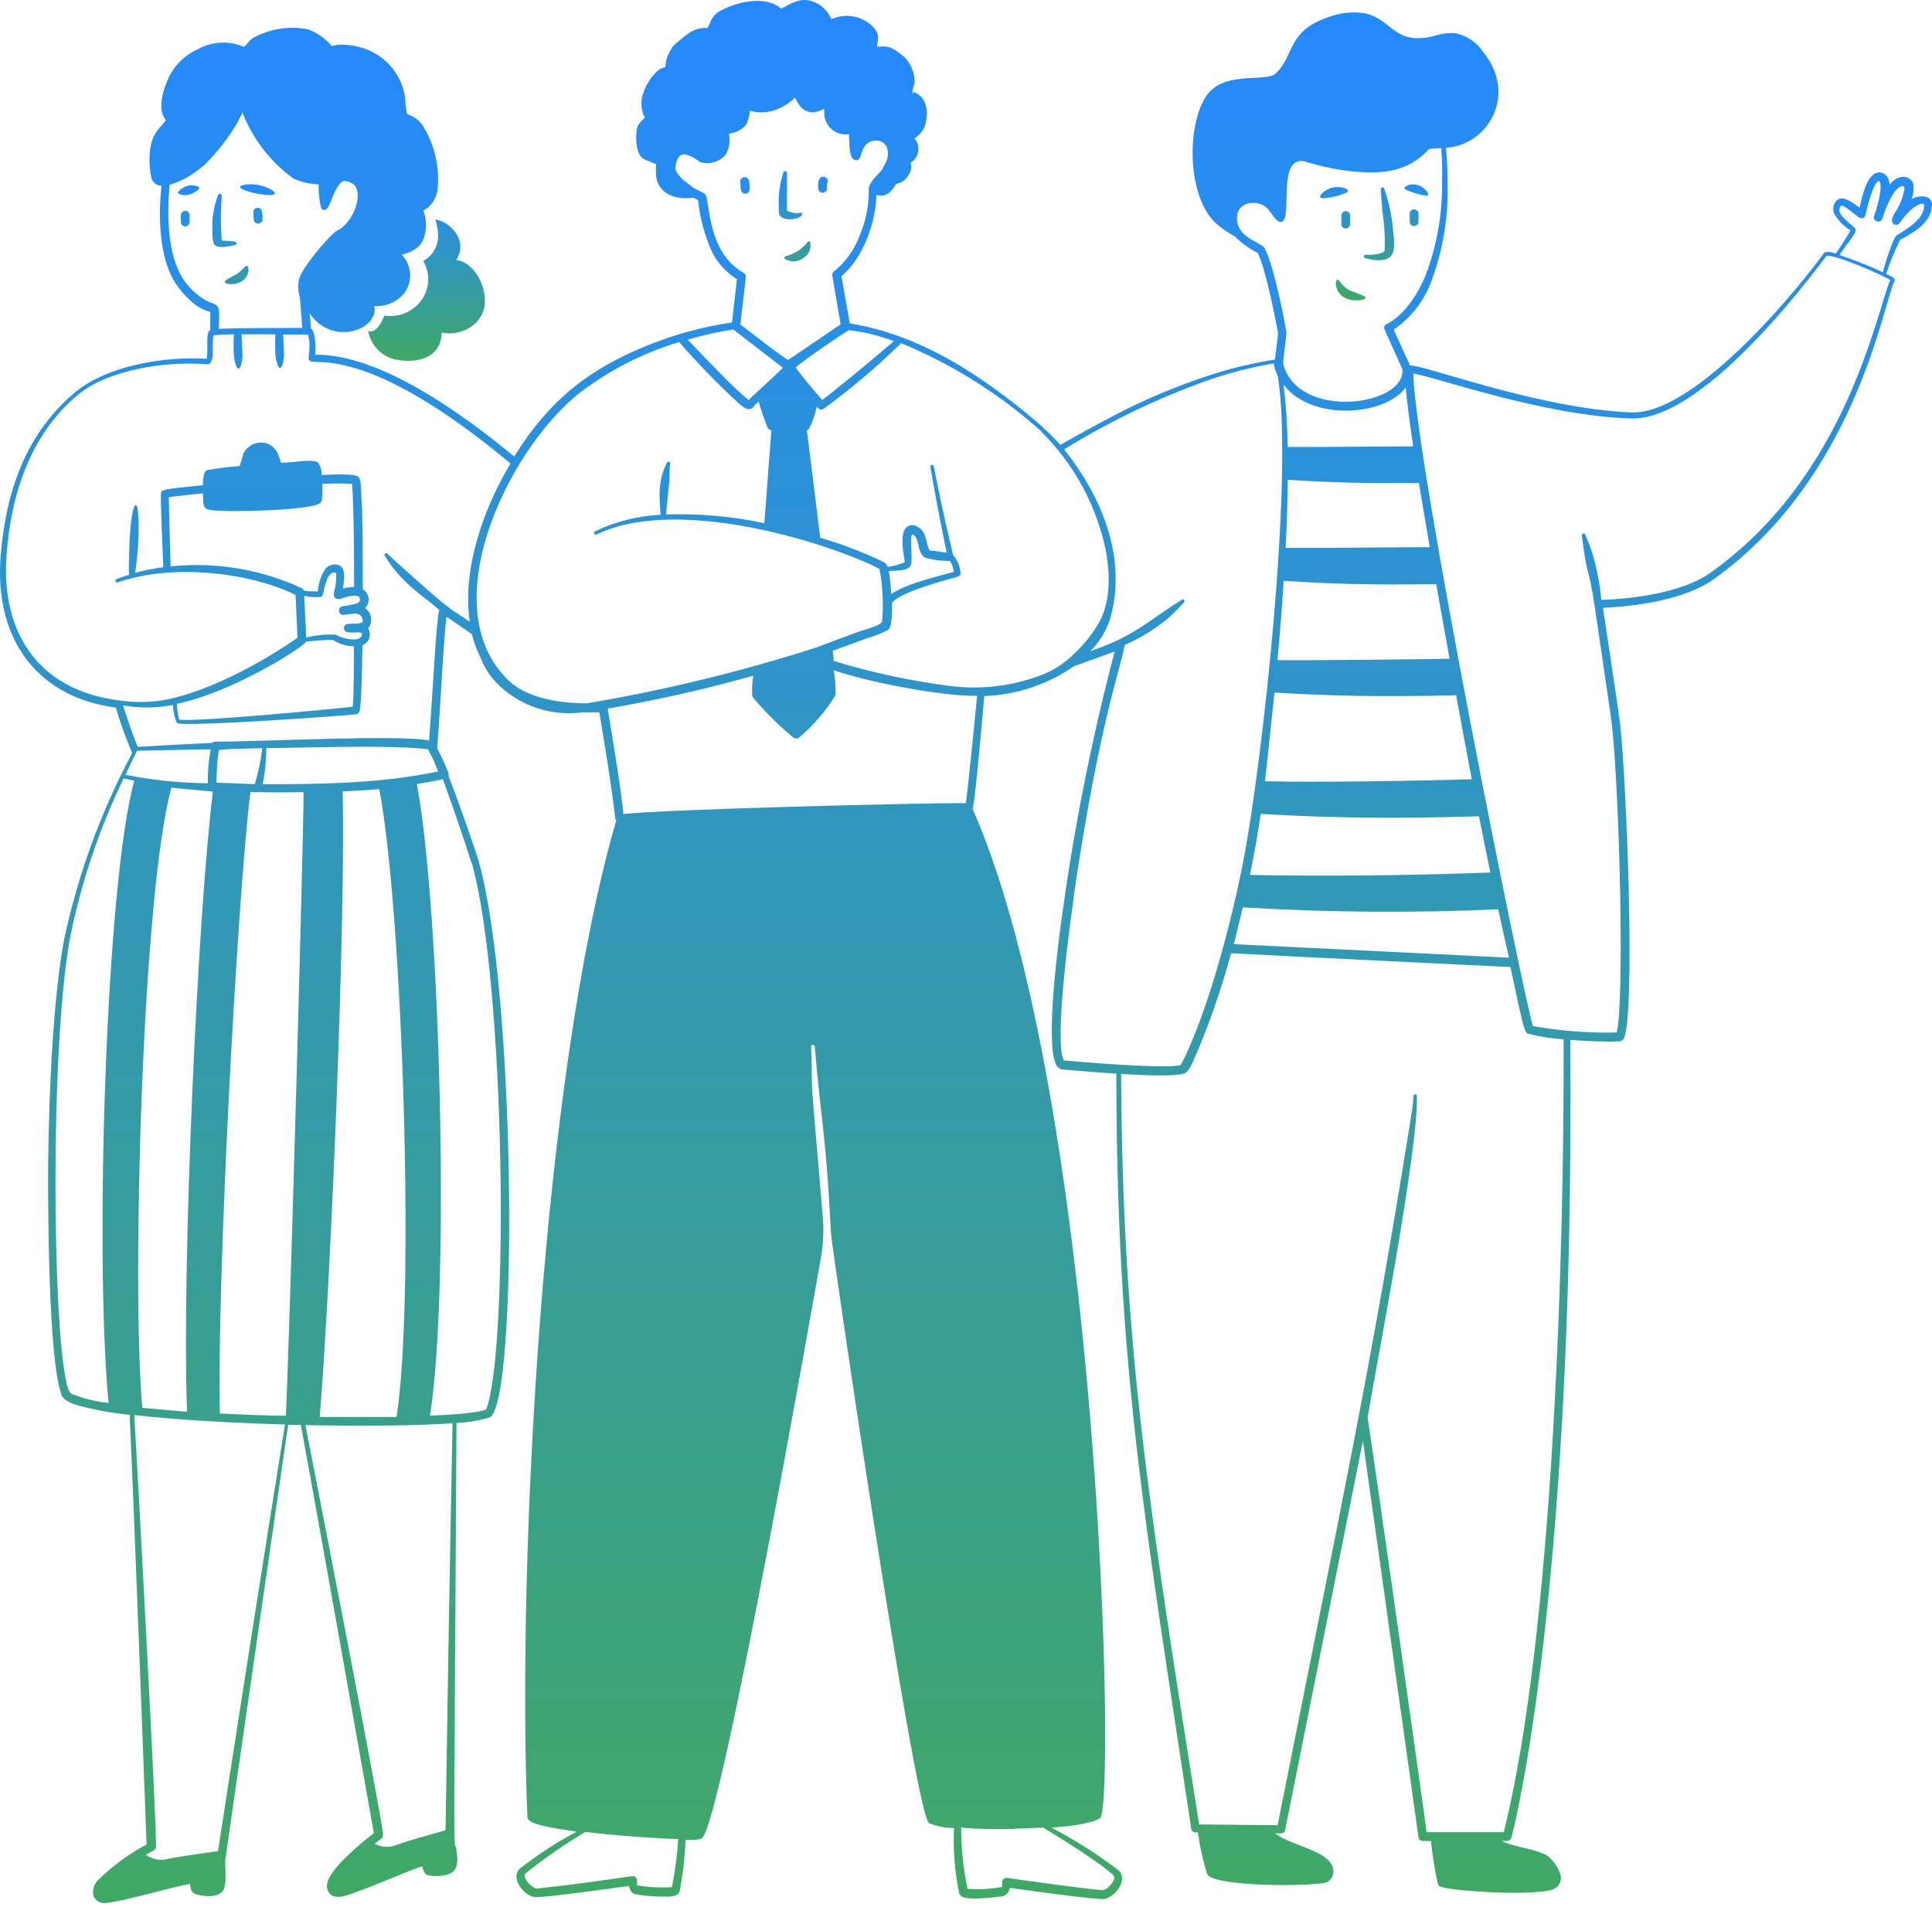 <svg width="233" height="230" viewBox="0 0 233 230" fill="none" xmlns="http://www.w3.org/2000/svg">
<path d="M52.836 28.654C52.801 29.238 52.619 29.805 52.306 30.3C51.993 30.795 51.559 31.203 51.046 31.486C51.482 32.224 51.688 33.076 51.638 33.932C51.587 34.788 51.283 35.61 50.764 36.292C50.256 36.958 49.578 37.475 48.801 37.788C48.024 38.1 47.178 38.198 46.35 38.071C46.129 38.671 45.602 39.714 45.001 39.91C44.908 39.958 44.805 39.983 44.701 39.983C44.596 39.983 44.493 39.958 44.4 39.91C44.546 40.77 44.952 41.566 45.564 42.188C46.175 42.811 46.963 43.231 47.821 43.392C50.629 43.895 53.253 42.975 53.253 40.118C53.925 40.254 54.619 40.242 55.285 40.083C55.952 39.924 56.577 39.622 57.116 39.199C57.499 38.884 57.817 38.497 58.051 38.059C58.284 37.621 58.429 37.142 58.477 36.648C58.599 33.485 56.404 31.388 55.043 31.388C56.037 29.634 55.399 28.114 53.817 26.961C53.414 26.711 52.963 26.548 52.493 26.483C52.746 27.178 52.863 27.915 52.836 28.654ZM28.325 29.561C28.381 29.561 28.434 29.539 28.473 29.5C28.512 29.461 28.534 29.408 28.534 29.352C28.534 29.297 28.512 29.244 28.473 29.205C28.434 29.166 28.381 29.144 28.325 29.144L27.577 29.058C27.344 29.058 26.964 29.058 26.744 28.985C26.601 27.185 26.601 25.377 26.744 23.577C26.741 23.526 26.721 23.477 26.686 23.439C26.652 23.401 26.605 23.377 26.554 23.369C26.503 23.362 26.452 23.373 26.408 23.399C26.364 23.426 26.331 23.467 26.314 23.516C25.781 24.881 25.543 26.344 25.616 27.808C25.596 28.314 25.642 28.821 25.75 29.316C26.045 30.088 27.528 29.745 28.325 29.561ZM22.636 22.412C22.047 22.572 21.25 23.148 21.545 23.369C21.977 23.567 22.47 23.589 22.918 23.43C23.347 23.32 24.058 22.89 24.046 22.67C24.034 22.449 23.212 22.253 22.636 22.412ZM30.581 23.271C34.898 24.166 32.899 22.523 30.778 22.253C30.226 22.179 28.938 22.253 28.963 22.559C28.987 22.866 30.25 23.197 30.581 23.271ZM31.55 25.331C31.516 25.27 31.47 25.217 31.415 25.174C31.36 25.131 31.297 25.1 31.229 25.082C31.162 25.063 31.092 25.059 31.023 25.068C30.954 25.077 30.887 25.099 30.827 25.134C30.52 25.306 30.532 25.49 30.606 26.483C30.616 26.623 30.681 26.753 30.786 26.845C30.892 26.937 31.03 26.983 31.17 26.974C31.31 26.964 31.44 26.899 31.532 26.793C31.624 26.688 31.67 26.549 31.66 26.41C31.679 26.046 31.642 25.683 31.55 25.331ZM22.869 26.005C22.88 25.865 22.836 25.727 22.745 25.62C22.654 25.513 22.524 25.446 22.384 25.435C22.245 25.424 22.106 25.468 21.999 25.559C21.892 25.65 21.826 25.779 21.814 25.919C21.791 26.217 21.791 26.516 21.814 26.814C21.824 26.954 21.889 27.084 21.995 27.176C22.101 27.268 22.239 27.314 22.378 27.305C22.518 27.295 22.648 27.23 22.74 27.124C22.832 27.018 22.879 26.881 22.869 26.741C22.893 26.483 22.857 26.152 22.869 26.005ZM27.124 33.987C27.124 34.38 28.681 34.478 29.49 33.669C30.091 33.068 30.054 32.148 29.809 32.087C29.564 32.026 29.723 32.087 28.84 32.847C28.288 33.313 27.099 33.681 27.124 33.987Z" fill="url(#paint0_linear_5499_11767)"/>
<path d="M232.457 23.797C232.137 23.694 231.797 23.661 231.463 23.701C231.128 23.741 230.807 23.854 230.52 24.03C230.754 23.469 230.835 22.855 230.753 22.252C230.532 21.259 229.085 20.805 227.896 22.252C227.822 21.468 227.467 20.928 226.841 20.818C225.284 20.523 224.61 23.491 224.266 25.048C223.457 24.447 222.133 23.429 221.471 24.226C221.283 24.426 221.157 24.676 221.107 24.945C221.057 25.215 221.086 25.493 221.189 25.747C221.666 26.58 222.344 27.28 223.163 27.782C222.93 28.322 221.937 29.744 221.422 30.578C221.005 30.455 220.122 30.222 219.938 30.578C215.634 36.439 203.998 50.025 196.751 49.743C185.556 49.314 171.468 43.894 170.058 44.09L168.083 39.762C170.255 38.275 171.886 36.124 172.731 33.631C174.106 29.827 174.73 25.792 174.57 21.75C174.579 20.439 174.518 19.129 174.386 17.826C179.56 17.482 182.969 11.388 178.935 6.349C178.546 5.745 178.039 5.225 177.445 4.82C176.851 4.416 176.182 4.135 175.477 3.995C174.646 3.951 173.815 4.064 173.025 4.326C168.12 5.552 168.047 2.45 164.687 1.616C163.151 1.359 161.575 1.524 160.126 2.094C155.221 3.811 156.177 6.545 153.909 8.826C152.683 10.052 147.447 8.323 145.326 11.805C143.07 15.619 143.278 23.687 146.552 26.85C147.279 27.504 148.082 28.067 148.943 28.53C149.737 29.342 150.667 30.01 151.69 30.504C152.646 32.454 153.737 38.057 154.142 40.179L153.762 43.367C151.147 43.778 148.568 44.393 146.049 45.206C141.922 46.542 137.918 48.232 134.082 50.258C127.093 53.936 127.951 53.863 127.706 53.47C126.858 52.548 125.958 51.676 125.008 50.859C118.313 45.218 111.054 40.412 102.484 39.002L101.478 33.3C104.176 31.093 105.647 26.642 105.696 23.491C106.702 23.907 107.499 23.172 108.026 22.265C108.173 21.995 109.093 22.265 109.804 20.671C109.927 20.338 109.927 19.973 109.804 19.64C110.05 19.494 110.261 19.295 110.421 19.058C110.582 18.82 110.689 18.551 110.735 18.268C110.78 17.985 110.763 17.696 110.685 17.421C110.607 17.145 110.469 16.89 110.282 16.673C110.66 16.458 110.983 16.16 111.228 15.801C111.472 15.441 111.631 15.031 111.692 14.601C111.962 12.995 111.594 11.548 110.049 11.045C110.049 10.69 110.307 10.101 110.307 9.978C110.32 9.407 110.218 8.839 110.008 8.309C109.797 7.778 109.482 7.295 109.08 6.888C107.376 5.429 106.836 5.552 105.77 5.662C105.77 4.926 106.236 4.436 105.463 3.431C104.871 2.747 104.082 2.263 103.204 2.043C102.327 1.824 101.403 1.88 100.559 2.204L100.252 2.303C100.06 1.821 99.769 1.385 99.397 1.023C99.025 0.662 98.581 0.383 98.094 0.206C96.561 -0.371 95.507 0.377 94.219 1.052C92.294 -0.665 88.616 0.255 86.641 1.444C85.746 1.984 85.661 2.94 85.305 3.382C84.543 3.326 83.784 3.524 83.147 3.946C82.583 4.301 82.056 4.816 81.602 5.172C81.303 5.404 81.056 5.696 80.879 6.03C80.499 6.653 80.28 7.361 80.241 8.09C79.94 8.162 79.653 8.287 79.395 8.458C78.415 9.335 77.727 10.49 77.421 11.768C77.287 12.476 77.355 13.207 77.617 13.877C77.617 13.951 77.74 14.098 77.776 14.172C77.531 14.527 76.894 14.809 76.771 15.766C76.648 16.722 76.685 18.598 77.617 19.162C78.009 19.395 78.843 19.64 79.137 19.824C79.091 20.326 79.091 20.831 79.137 21.333C79.456 23.405 81.504 24.153 83.613 23.846L84.189 24.14C84.413 26.325 84.993 28.458 85.906 30.455C86.587 31.774 87.612 32.885 88.873 33.668L88.285 38.891C85.358 39.319 82.482 40.042 79.701 41.049C71.278 44.127 66.361 48.124 62.008 55.064C56.012 50.098 45.859 42.656 38.012 42.791C38.062 42.26 38.062 41.727 38.012 41.197C38.012 40.841 37.816 39.75 37.485 39.59C37.485 38.989 37.386 38.364 37.337 37.788C40.109 41.883 45.761 39.713 45.136 36.917C45.835 36.964 46.535 36.839 47.176 36.555C47.817 36.271 48.379 35.836 48.814 35.286C49.237 34.682 49.464 33.963 49.464 33.226C49.464 32.489 49.237 31.77 48.814 31.166C48.713 31.003 48.589 30.854 48.447 30.725C50.359 30.235 51.021 29.389 51.267 28.175C51.464 27.246 51.392 26.28 51.058 25.391C51.276 25.283 51.482 25.152 51.671 24.999C52.233 24.462 52.615 23.763 52.763 23C53.055 20.343 52.479 17.663 51.12 15.361C50.679 14.594 49.958 14.027 49.109 13.779C48.949 13.049 48.855 12.307 48.827 11.56C48.624 10.401 48.147 9.307 47.434 8.37C46.721 7.433 45.795 6.681 44.731 6.177C43.701 5.694 42.583 5.427 41.445 5.392C40.967 5.353 40.487 5.416 40.035 5.576C39.253 4.631 38.227 3.918 37.068 3.516C34.818 3.099 32.493 3.48 30.495 4.595C30.091 4.865 29.772 5.392 29.416 5.65C28.543 5.275 27.597 5.102 26.648 5.145C25.699 5.187 24.771 5.444 23.935 5.895C23.048 6.284 22.248 6.848 21.584 7.554C20.921 8.26 20.407 9.093 20.073 10.003C19.558 11.229 19.092 13.24 19.877 14.294C19.922 14.353 19.963 14.414 20 14.478C19.534 15.3 18.467 15.704 18.111 17.985C17.966 19.129 18.012 20.289 18.246 21.418C18.311 21.697 18.467 21.945 18.689 22.125C18.911 22.305 19.187 22.406 19.472 22.412C19.092 26.09 19.153 30.995 21.164 34.17C21.665 34.913 22.249 35.596 22.905 36.206C23.591 36.878 24.434 37.367 25.358 37.628V39.811C24.745 40.154 25.174 42.104 24.916 43.281C19.938 42.938 12.973 44.09 9.111 47.278C3.152 52.232 0.724 59.221 0.087 66.946C-0.784 77.601 4.991 84.198 13.954 85.338C14.518 87.204 15.181 89.037 15.941 90.832C12.153 97.933 9.384 105.532 7.713 113.405C6.487 120.076 5.911 130.645 5.8 140.786C5.8 145.617 5.8 163.739 7.419 168.252C7.676 168.963 8.78 169.343 9.503 169.551C11.515 170.078 13.565 170.447 15.634 170.655C16.149 181.421 17.682 222.411 17.682 222.473C15.575 223.6 13.636 225.016 11.919 226.678C11.646 226.921 11.442 227.231 11.326 227.578C11.21 227.924 11.186 228.294 11.257 228.653C11.383 228.971 11.62 229.233 11.924 229.391C12.228 229.549 12.579 229.591 12.912 229.511C14.948 229.327 20.429 227.684 22.905 227.23C22.967 227.757 23.053 228.272 23.568 228.456C24.45 228.763 26.192 228.922 26.829 228.125C27.467 227.328 27.087 225.244 27.172 224.349C27.246 223.687 32.837 185.111 34.75 171.881H36.283C38.637 184.621 45.075 221.05 45.087 221.112C43.812 222.08 42.604 223.133 41.47 224.263C40.526 225.219 38.944 226.936 39.569 228.113C40.194 229.29 41.666 228.689 42.904 228.236C45.356 227.377 49.035 225.722 50.911 225.109C51.046 225.612 51.205 226.114 51.733 226.225C52.464 226.335 53.211 226.298 53.927 226.114C54.97 225.808 55.154 225.158 55.154 224.079C54.7 218.647 54.688 235.777 55.056 171.636C56.415 171.581 57.762 171.354 59.065 170.962C62.535 169.257 62.216 119.463 57.704 103.792C57.398 102.713 55.46 97.085 54.087 93.591C54.13 93.472 54.13 93.341 54.087 93.223C53.684 92.207 53.229 91.213 52.726 90.243C53.094 85.731 53.486 77.025 53.854 74.389L56.907 76.486C57.157 77.472 57.511 78.43 57.962 79.343C58.464 80.66 59.27 81.841 60.316 82.788C61.636 84.005 63.209 84.917 64.921 85.459C66.632 86.001 68.443 86.161 70.223 85.927H72.283C74.662 100.052 73.975 98.569 74.331 98.924C65.294 130.069 62.376 189.146 63.602 219.089C63.602 219.231 63.649 219.369 63.737 219.481C64.362 220.278 68.261 220.707 69.549 220.928C67.13 222.217 64.829 223.715 62.67 225.403C61.579 226.47 63.013 228.469 64.35 228.812C65.085 229.008 75.091 227.586 75.851 227.475C75.949 227.941 76.17 228.395 76.636 228.481C77.948 228.707 79.278 228.801 80.609 228.763C81.148 228.763 81.835 228.64 81.958 228.125C82.367 226.085 82.605 224.013 82.669 221.933C83.539 221.933 84.41 221.933 84.692 221.688C87.144 219.236 98.094 156.836 98.989 151.797C99.293 150.106 99.372 148.382 99.222 146.671C97.444 125.642 98.106 134.299 97.824 126.194C97.836 126.146 97.863 126.103 97.902 126.073C97.941 126.042 97.989 126.025 98.039 126.025C98.088 126.025 98.136 126.042 98.175 126.073C98.214 126.103 98.242 126.146 98.253 126.194C99.075 135.832 99.565 136.163 100.227 148.866C100.227 149.737 110.221 218.108 112.023 219.898C112.983 220.295 114.013 220.495 115.052 220.486C114.935 223.126 115.145 225.77 115.677 228.358C115.711 228.455 115.765 228.545 115.834 228.621C115.904 228.696 115.988 228.757 116.082 228.8C116.977 229.241 120.324 228.8 120.986 228.714C121.197 228.634 121.381 228.499 121.52 228.321C121.658 228.144 121.745 227.932 121.771 227.708C122.813 227.856 132.549 229.229 133.26 229.045C134.597 228.702 136.044 226.703 134.94 225.624C132.386 223.672 129.671 221.94 126.823 220.45C128.294 220.339 131.384 220.069 132.66 219.321C134.585 218.181 132.745 132.644 117.296 97.563C117.578 97.11 118.657 84.517 118.706 83.953C122.581 83.822 126.337 82.574 129.521 80.36L134.425 78.594C131.439 89.975 129.198 101.537 127.718 113.209C127.436 115.514 126.014 126.967 127.546 128.683C127.705 128.861 127.923 128.975 128.159 129.002C128.858 129.063 131.654 129.309 134.634 129.493C134.634 164.671 138.091 183.554 143.67 220.597C143.688 220.712 143.746 220.817 143.833 220.893C143.921 220.969 144.033 221.012 144.149 221.014H144.467C144.699 222.722 145.072 224.407 145.583 226.053C146.356 227.61 158.335 227.574 160.027 227.034C160.323 226.883 160.557 226.634 160.691 226.331C160.825 226.027 160.85 225.687 160.763 225.366C160.273 223.184 155.859 222.706 153.774 221.136H154.498C154.611 221.139 154.721 221.103 154.81 221.034C154.9 220.964 154.963 220.866 154.988 220.756L164.368 173.806C164.478 174.493 171.075 221.627 171.075 221.627C171.096 221.75 171.161 221.862 171.258 221.941C171.355 222.02 171.477 222.061 171.603 222.056H172.571C172.744 223.784 173.022 225.5 173.405 227.193C173.424 227.271 173.46 227.344 173.511 227.405C173.562 227.467 173.626 227.516 173.699 227.549C174.925 228.125 185.703 228.775 187.481 227.807C187.804 227.631 188.05 227.342 188.17 226.995C188.291 226.647 188.277 226.268 188.131 225.931C187.824 225.077 187.274 224.331 186.549 223.785C185.066 222.963 182.479 222.779 181.093 222.056H181.78C181.897 222.049 182.009 222.005 182.099 221.93C182.19 221.855 182.254 221.753 182.282 221.639C182.282 221.639 185.851 208.531 187.947 178.38C189.173 160.797 189.517 142.821 189.382 125.434C190.951 125.557 193.624 125.679 194.949 125.618C195.317 125.618 195.672 125.618 195.832 125.262C197.254 122.43 196.175 94.277 195.378 87.178C195.304 86.491 193.551 74.83 193.318 73.31C197.401 73.15 203.299 72.28 206.646 69.889C223.813 57.627 227.086 36.684 228.484 33.876C228.619 33.582 228.288 33.435 227.467 33.03C227.938 31.631 228.499 30.263 229.146 28.935C230.851 27.991 232.825 26.912 232.96 24.962C233.025 24.74 233.01 24.502 232.919 24.289C232.827 24.076 232.664 23.902 232.457 23.797ZM110.172 11.278C110.074 11.278 110.049 11.204 110.049 11.082C110.049 10.959 110.282 11.278 110.172 11.278ZM155.307 57.872C161.364 58.252 164.969 58.301 171.124 58.265C171.517 60.643 171.958 63.243 172.436 66.002C169.138 66.002 157.955 66.124 155.049 66.075C155.184 63.378 155.282 60.619 155.307 57.897V57.872ZM153.701 83.536C160.837 83.953 166.134 84.063 175.612 83.867C176.25 87.362 176.912 90.893 177.5 93.995C171.762 94.167 158.519 94.4 152.56 94.228C152.793 92.278 153.271 87.546 153.701 83.561V83.536ZM152.045 98.176C161.389 98.716 168.868 98.74 178.371 98.458C178.837 100.813 179.291 103.093 179.732 105.239C168.893 105.656 158.286 105.681 150.745 105.533C151.244 103.106 151.677 100.653 152.045 98.176ZM174.815 79.453C171.137 79.526 157.649 79.674 154.068 79.624C154.387 76.118 154.632 72.942 154.816 70.06C160.702 70.428 164.699 70.563 173.209 70.465C173.503 72.084 174.582 78.104 174.815 79.453ZM169.543 46.714C169.69 48.725 170.131 51.84 170.438 53.838C167.311 53.838 157.747 53.949 155.295 53.912C155.27 51.395 155.102 48.881 154.792 46.383C158.102 50.834 167.041 50.221 169.543 46.714ZM149.924 109.445C160.168 110.063 170.437 110.141 180.688 109.678C181.154 111.836 181.583 113.798 181.988 115.514C180.051 115.404 157.146 114.288 148.808 113.884C149.151 112.486 149.519 111.002 149.887 109.445H149.924ZM152.609 30.051C152.18 29.192 149.458 28.825 149.2 26.654C148.906 24.116 151.861 24.03 152.879 25.171C152.965 25.256 153.566 26.066 153.639 26.164C154.277 27.022 154.865 27.047 155.062 25.82C155.344 23.54 154.645 18.978 157.305 19.457C159.207 20.053 161.161 20.463 163.142 20.683C166.906 21.026 169.898 20.683 172.326 17.985C172.596 17.924 173.491 17.887 173.81 17.863C173.921 19.159 173.954 20.461 173.908 21.762C173.991 25.698 173.308 29.613 171.897 33.288C169.947 37.959 167.25 39.087 167.25 39.087C167.187 39.111 167.13 39.148 167.081 39.194C167.033 39.24 166.994 39.296 166.968 39.357C166.857 39.639 166.82 39.357 169.126 44.519C169.616 48.97 156.435 50.785 154.73 43.796L155.147 40.228C155.196 39.97 153.737 32.344 152.572 30.051H152.609ZM125.634 52.122C129.511 55.971 132.182 60.867 133.322 66.21C134.045 69.889 133.739 72.979 132.537 75.1C131.75 76.463 130.766 77.702 129.619 78.778C128.415 80.008 126.948 80.948 125.327 81.525C121.923 82.774 118.27 83.194 114.672 82.751C109.885 82.146 105.16 81.133 100.546 79.723C100.546 79.355 100.473 78.962 100.436 78.496L104.666 76.951C105.476 76.726 106.261 76.418 107.008 76.032C107.437 75.811 107.474 75.161 107.523 74.609C107.732 72.599 107.315 72.868 107.928 72.378C109.301 71.299 113.078 70.244 114.721 69.778C115.272 69.631 116.069 69.509 115.824 68.981C115.746 68.228 115.438 67.517 114.941 66.946C112.354 55.984 112.796 56.021 112.379 56.094C112.35 56.097 112.323 56.106 112.298 56.12C112.274 56.134 112.252 56.154 112.236 56.177C112.22 56.201 112.209 56.227 112.204 56.255C112.199 56.283 112.2 56.312 112.207 56.34C112.759 59.601 113.58 63.819 114.169 66.664L112.648 66.443C112.391 66.443 112.134 66.443 112.072 66.321C111.582 65.303 111.79 64.101 110.613 63.513C110.491 63.43 110.352 63.374 110.206 63.349C110.061 63.323 109.912 63.328 109.768 63.364C109.625 63.4 109.491 63.466 109.374 63.557C109.258 63.648 109.162 63.762 109.093 63.893C108.455 65.119 109.227 67.866 109.093 67.829C108.44 68.096 107.756 68.282 107.057 68.38C107.029 68.268 106.979 68.163 106.909 68.07C106.84 67.977 106.752 67.9 106.653 67.841C104.165 66.625 101.576 65.628 98.915 64.862C98.339 60.03 97.579 53.949 97.309 51.913C97.403 51.869 97.49 51.812 97.567 51.742C97.999 50.888 98.317 49.981 98.511 49.044C98.719 49.277 98.891 49.498 99.271 49.35C102.598 46.933 105.741 44.273 108.676 41.393C114.896 43.96 120.631 47.572 125.634 52.073V52.122ZM110.11 64.494C110.993 64.996 110.515 66.492 111.508 67.24C112.503 67.532 113.537 67.672 114.574 67.657C114.817 68.061 114.971 68.513 115.027 68.981C114.071 69.276 109.424 70.306 107.486 71.642C107.447 70.717 107.344 69.795 107.18 68.883C108.185 68.797 109.448 68.883 109.816 68.233C110.184 67.584 109.559 64.162 110.11 64.494ZM107.744 41.197C105.549 43.097 100.632 47.168 99.161 48.247C98.425 47.425 96.5 45.145 95.96 44.311C97.187 43.256 101.723 40.191 102.385 39.823C104.217 40.041 106.016 40.477 107.744 41.123V41.197ZM88.432 39.737L94.415 44.348C93.508 45.316 91.289 47.242 90.296 48.247C88.898 47.242 85.084 43.207 82.939 40.976C84.74 40.442 86.575 40.028 88.432 39.737ZM85.097 23.503C84.925 23.258 84.9 23.331 83.65 22.669C82.828 21.995 81.835 21.443 81.467 20.438C81.467 19.604 81.725 18.574 82.595 18.623C83.253 18.774 83.864 19.086 84.373 19.53C84.93 19.713 85.528 19.725 86.091 19.566C86.655 19.406 87.158 19.082 87.537 18.635C87.962 17.87 88.088 16.974 87.892 16.121C88.699 16.049 89.446 15.667 89.977 15.055C90.238 14.525 90.397 13.951 90.443 13.363C91.589 13.688 92.815 13.597 93.9 13.105C94.643 12.785 95.32 12.332 95.899 11.768C96.027 12.091 96.196 12.396 96.402 12.676C96.593 12.967 96.858 13.202 97.171 13.355C97.484 13.509 97.832 13.575 98.18 13.546C98.613 13.478 99.029 13.328 99.406 13.105V13.595C99.399 13.972 99.475 14.345 99.629 14.688C99.782 15.032 100.008 15.338 100.292 15.584C100.576 15.831 100.911 16.012 101.272 16.116C101.634 16.219 102.014 16.242 102.385 16.183C102.378 16.264 102.378 16.346 102.385 16.428C102.508 17.09 102.251 19.089 103.17 19.322C104.09 19.555 103.587 17.262 105.353 16.98C105.67 16.902 106.004 16.938 106.298 17.082C106.591 17.225 106.825 17.467 106.959 17.765C107.302 18.868 106.959 19.358 106.383 20.45L106.003 20.879C105.414 21.517 104.777 22.191 104.777 22.804C104.813 24.68 104.458 26.542 103.734 28.273C103.111 30.027 102.017 31.575 100.571 32.748C100.499 32.803 100.443 32.877 100.408 32.961C100.374 33.045 100.362 33.136 100.375 33.226L101.38 39.124L95.028 43.44C93.913 42.582 95.396 43.857 89.29 39.136L89.952 33.435C89.963 33.33 89.944 33.225 89.896 33.131C89.848 33.037 89.774 32.96 89.682 32.908C85.281 30.443 85.624 24.349 85.097 23.503ZM70.873 46.677C74.228 44.275 77.957 42.444 81.909 41.258C84.153 43.841 86.54 46.297 89.057 48.615C89.597 49.081 90.283 49.657 90.761 49.166C90.933 48.97 91.191 48.713 91.485 48.419C91.791 49.483 92.151 50.53 92.564 51.558C92.613 51.648 92.679 51.729 92.759 51.794C92.839 51.859 92.931 51.908 93.03 51.938C92.895 53.519 92.564 58.069 92.184 63.108C88.294 62.273 84.316 61.919 80.339 62.053C80.339 61.735 80.731 57.958 80.744 57.836C80.744 57.173 80.744 56.303 80.817 55.959C80.832 55.906 80.825 55.849 80.797 55.8C80.769 55.752 80.724 55.717 80.67 55.702C80.617 55.687 80.559 55.695 80.511 55.722C80.463 55.75 80.427 55.795 80.413 55.849C79.321 58.069 79.517 59.638 79.665 62.09C76.922 62.226 74.234 62.905 71.756 64.089C71.706 64.115 71.668 64.16 71.65 64.214C71.633 64.268 71.638 64.327 71.664 64.377C71.69 64.427 71.735 64.466 71.789 64.483C71.843 64.5 71.902 64.495 71.952 64.469C80.535 60.276 96.108 64.248 104.384 67.817C104.962 68.053 105.523 68.328 106.064 68.638C106.442 70.572 106.557 72.547 106.407 74.511C106.407 75.063 106.407 75.198 105.426 75.578C104.727 75.86 103.894 76.056 103.379 76.252C101.699 76.878 100.08 77.479 98.474 78.092C89.407 81.002 80.141 83.256 70.75 84.836C67.697 84.836 63.675 84.272 61.432 82.163C51.72 73.077 61.873 52.857 70.873 46.677ZM24.916 36.292C23.777 35.635 22.803 34.724 22.072 33.631C20.159 30.664 20.134 25.808 20.453 22.301C22.166 21.768 23.723 20.825 24.99 19.555C26.361 18.154 27.559 16.594 28.558 14.908L29.245 13.583C30.488 16.763 32.615 19.52 35.376 21.529C36.335 21.968 37.374 22.21 38.429 22.24C38.405 23.202 38.508 24.162 38.735 25.097C38.76 25.146 38.794 25.19 38.836 25.226C38.878 25.262 38.927 25.289 38.98 25.305C39.033 25.321 39.089 25.326 39.144 25.32C39.198 25.313 39.251 25.296 39.299 25.269C39.839 24.974 40.047 23.393 40.881 22.301C41.102 21.995 41.359 21.762 41.678 21.835C42.014 21.887 42.334 22.017 42.61 22.215C43.836 23.123 42.855 26.752 40.562 27.88C39.876 28.224 36.295 32.393 36.062 33.705C35.909 34.425 35.947 35.173 36.173 35.875C36.246 36.942 36.369 38.327 36.455 39.553C34.186 39.553 28.656 39.553 26.388 39.664C26.498 36.635 26.559 36.954 24.916 36.292ZM47.821 170.912H38.564C39.974 153.452 41.69 110.634 41.322 95.466C42.957 95.393 44.429 95.295 45.737 95.172C48.532 109.629 50.09 156.775 47.821 170.912ZM17.167 169.797C15.843 155.169 17.167 107.691 20.674 95.001C21.287 95.086 25.677 95.479 25.677 95.479C23.813 110.463 21.9 153.464 22.562 170.275C20.576 170.128 18.761 169.944 17.093 169.797H17.167ZM30.728 94.584L26.118 94.4C26.107 93.078 26.202 91.758 26.4 90.451L28.055 90.329L31.636 90.243C31.459 91.713 31.156 93.166 30.728 94.584ZM16.529 90.55L25.407 90.378C25.158 91.728 25.043 93.1 25.064 94.473C21.732 94.446 18.411 94.106 15.144 93.456C16.051 91.469 16.431 90.795 16.529 90.55ZM26.523 170.496C26.118 155.193 28.607 108.378 30.201 95.54C31.881 95.54 33.132 95.626 36.614 95.54C36.614 101.352 34.873 163.592 34.468 170.765C32.371 170.765 27.062 170.532 26.523 170.496ZM31.672 94.596C31.973 93.165 32.121 91.706 32.114 90.243C40.17 90.096 48.054 89.9 51.61 90.378C52.094 91.232 52.505 92.126 52.836 93.051C45.908 94.535 38.134 94.596 31.672 94.596ZM8.584 168.105C6.463 166.756 5.776 128.696 8.375 113.516C9.698 106.721 11.894 100.127 14.911 93.897L16.198 94.167C12.765 106.563 11.392 151.613 13.096 169.22C11.548 169.058 10.029 168.683 8.584 168.105ZM26.326 223.282C22.918 223.748 21.078 224.018 19.742 224.312C18.975 224.384 18.208 224.175 17.584 223.723C18.589 223.123 18.81 223.208 18.81 222.632C18.92 220.253 16.493 175.425 16.198 170.68C21.79 171.317 28.779 171.66 34.37 171.82C32.47 183.517 27.197 217.286 26.29 223.319L26.326 223.282ZM53.768 220.756C50.654 221.627 48.704 222.191 47.392 222.681C46.641 222.859 45.851 222.754 45.173 222.387C46.056 221.688 46.239 221.737 46.19 221.161C45.97 218.708 37.325 174.358 36.835 171.893C43.775 172.041 50.322 171.967 54.577 171.673C54.295 185.443 53.805 215.14 53.731 220.793L53.768 220.756ZM56.883 104.013C60.978 118.518 61.395 162.869 58.636 169.993C57.606 170.508 52.983 170.704 51.855 170.753C54.308 155.487 53.081 109.445 50.273 94.571C51.426 94.388 52.456 94.191 53.413 93.983C54.773 97.698 56.564 103.044 56.846 104.05L56.883 104.013ZM48.226 68.172C47.699 67.694 47.184 67.265 46.742 66.799C46.708 66.755 46.658 66.726 46.603 66.719C46.547 66.713 46.492 66.728 46.448 66.762C46.404 66.796 46.375 66.846 46.368 66.901C46.362 66.957 46.377 67.012 46.411 67.056C48.508 70.49 51.414 72.145 52.971 73.555C52.579 75.051 52.174 84.014 51.745 89.323C48.508 88.576 31.599 89.458 25.922 89.458C25.793 89.46 25.669 89.513 25.578 89.606C21.115 89.814 17.596 90.022 16.615 90.084C16.027 88.71 15.291 86.491 14.837 85.081C16.826 85.438 18.863 85.421 20.846 85.032C20.88 85.777 21.041 86.511 21.324 87.202C21.937 87.742 42.34 86.283 42.99 86.148C43.431 86.05 43.444 85.436 43.48 84.921C43.591 83.695 43.664 80.998 43.714 77.834C43.903 77.759 44.074 77.643 44.215 77.494C44.355 77.346 44.462 77.169 44.527 76.975C44.593 76.782 44.615 76.576 44.593 76.373C44.571 76.17 44.505 75.974 44.4 75.799C44.544 75.616 44.648 75.406 44.708 75.182C44.767 74.957 44.78 74.723 44.745 74.493C44.711 74.264 44.63 74.043 44.507 73.846C44.385 73.649 44.223 73.479 44.032 73.347C44.191 73.192 44.311 73.003 44.385 72.794C44.458 72.585 44.482 72.362 44.455 72.142C44.427 71.923 44.349 71.712 44.227 71.528C44.105 71.343 43.942 71.189 43.75 71.078C43.75 66.652 43.75 62.336 43.591 59.92C43.517 57.934 43.456 57.713 43.149 57.468C42.549 57.1 39.961 57.247 38.797 57.296C38.813 56.776 38.672 56.263 38.392 55.825C37.828 55.273 35.339 55.825 33.892 55.825C33.573 54.807 33.414 54.047 32.286 53.519C31.73 53.323 31.122 53.34 30.578 53.567C30.035 53.793 29.595 54.213 29.343 54.746C29.343 54.868 28.987 55.874 28.914 56.205C27.598 56.304 26.288 56.472 24.99 56.708C24.524 56.855 24.487 57.836 24.475 58.522C19.803 59.013 19.497 59.013 19.411 59.491C19.325 59.969 19.668 67.767 19.693 68.417C18.546 68.563 17.412 68.788 16.296 69.092C16.528 67.569 16.668 66.033 16.713 64.494C16.713 63.819 16.775 60.938 16.37 60.925C15.965 60.913 15.72 63.746 15.683 64.31C15.61 65.168 15.499 68.368 15.561 69.325C15.046 69.484 14.555 69.656 14.053 69.852C14.001 69.871 13.958 69.911 13.935 69.961C13.912 70.012 13.91 70.07 13.93 70.122C13.949 70.174 13.989 70.216 14.039 70.239C14.09 70.262 14.148 70.264 14.2 70.244C21.128 67.853 30.508 69.19 35.645 71.765L35.878 76.927C31.44 80.029 24.377 83.867 18.982 84.554C17.391 84.738 15.782 84.705 14.2 84.456C4.905 83.254 0.111 76.596 0.785 67.032C1.313 59.589 3.679 52.391 9.393 47.622C13.072 44.568 20.098 43.526 24.88 43.943C26.106 44.041 25.444 41.393 25.762 40.436C26.228 40.363 27.712 40.338 28.215 40.326C28.154 41.171 28.154 42.019 28.215 42.864C28.215 43.22 28.472 44.556 28.791 44.458C29.11 44.36 29.233 43.318 29.245 43.023C29.257 42.729 29.245 42.692 29.134 40.326H33.218C33.168 41.143 33.168 41.962 33.218 42.778C33.218 43.134 33.475 44.47 33.794 44.372C34.113 44.274 34.235 43.232 34.248 42.938C34.26 42.643 34.248 42.03 34.137 40.35H37.129C37.252 40.748 37.318 41.161 37.325 41.577C37.325 42.999 37.08 43.207 37.325 43.489C37.987 44.237 43.995 41.27 61.566 55.898C58.293 61.416 55.705 68.638 56.662 75.002C53.805 73.077 54.357 73.678 48.226 68.172ZM20.576 68.282C20.453 64.175 20.355 60.423 20.355 59.969C21.324 59.822 23.518 59.601 24.487 59.503C24.487 61.306 24.561 61.428 25.713 61.551C27.908 61.808 37.583 61.551 38.6 60.68C38.693 60.605 38.764 60.508 38.809 60.398C38.887 59.723 38.903 59.041 38.858 58.363C40.054 58.295 41.254 58.295 42.45 58.363C42.684 60.545 42.708 68.601 42.708 70.796C42.248 70.8 41.79 70.866 41.347 70.992C41.519 69.987 41.776 68.356 40.758 68.135C40.486 68.057 40.197 68.061 39.926 68.146C39.656 68.231 39.417 68.394 39.238 68.614C38.707 69.433 38.395 70.374 38.331 71.348C37.769 71.35 37.208 71.317 36.651 71.25C36.632 71.183 36.599 71.122 36.555 71.069C36.51 71.016 36.455 70.973 36.393 70.943C31.455 68.655 25.988 67.748 20.576 68.319V68.282ZM43.628 75.063C43.15 75.345 42.843 75.149 41.985 75.259C41.851 75.259 41.723 75.312 41.629 75.407C41.535 75.501 41.482 75.629 41.482 75.762C41.482 75.895 41.535 76.023 41.629 76.118C41.723 76.212 41.851 76.265 41.985 76.265C42.392 76.306 42.803 76.306 43.211 76.265C43.309 76.265 43.664 76.338 43.664 76.436C43.664 77.552 41.47 77.123 40.501 76.559C39.301 76.486 38.097 76.601 36.933 76.902L36.688 71.851C37.355 72.029 38.05 72.075 38.735 71.986C38.83 71.932 38.901 71.844 38.931 71.74C39.214 70.71 39.446 68.81 40.526 69.079C40.589 69.852 40.51 70.629 40.292 71.372C40.17 72.133 40.464 72.304 41.04 72.255C41.556 72.024 42.108 71.887 42.671 71.851C42.99 71.851 43.309 71.851 43.407 72.219C43.505 72.586 43.186 72.721 42.88 72.832C42.573 72.942 41.371 73.114 41.249 73.138C41.128 73.176 41.024 73.257 40.958 73.365C40.891 73.474 40.866 73.602 40.887 73.728C40.908 73.853 40.974 73.967 41.072 74.047C41.17 74.128 41.294 74.171 41.421 74.168C42.904 74.009 42.647 73.935 43.088 74.033C43.28 74.078 43.451 74.188 43.572 74.345C43.693 74.501 43.755 74.694 43.75 74.891C43.752 74.934 43.742 74.977 43.72 75.014C43.698 75.051 43.666 75.081 43.628 75.1V75.063ZM36.871 77.405C37.953 77.262 39.042 77.188 40.133 77.184C40.898 77.668 41.779 77.939 42.684 77.969C42.684 80.164 42.684 84.1 42.536 85.253C39.863 85.535 24.279 87.055 21.606 86.81C21.464 86.18 21.37 85.541 21.324 84.897C28.092 83.499 36.528 78.092 36.871 77.442V77.405ZM81.013 227.623C79.616 227.714 78.212 227.64 76.832 227.402V226.789C76.818 226.642 76.748 226.506 76.636 226.409C76.305 226.151 76.562 226.335 67.979 227.426L65.171 227.745C64.902 227.745 64.595 227.88 64.595 227.745C63.933 227.574 62.964 226.409 63.369 225.98C65.66 224.141 68.078 222.465 70.603 220.965C74.417 221.418 78.978 221.737 81.798 221.823C81.673 223.784 81.415 225.734 81.026 227.659L81.013 227.623ZM122.446 220.56C123.586 220.56 124.726 220.499 125.818 220.437C127.473 221.455 132.942 224.827 134.29 226.213C134.511 226.445 134.29 226.899 134.094 227.157C133.309 228.236 132.709 227.966 132.488 227.941C130.403 227.77 123.5 226.801 121.452 226.507C121.381 226.497 121.309 226.501 121.239 226.52C121.17 226.538 121.105 226.571 121.049 226.616C120.992 226.661 120.946 226.717 120.912 226.78C120.878 226.844 120.857 226.913 120.852 226.985V227.598C119.477 227.847 118.077 227.925 116.683 227.831C116.187 225.443 115.932 223.011 115.922 220.572C115.898 220.217 115.53 220.719 122.458 220.597L122.446 220.56ZM116.486 96.864C110.196 96.864 80.278 97.612 75.177 98.189C75.054 96.104 73.632 87.533 73.289 85.473C79.207 84.455 85.067 83.129 90.847 81.501C90.703 82.334 90.666 83.183 90.737 84.026C92.215 85.811 93.857 87.453 95.642 88.931C95.734 89.004 95.844 89.05 95.961 89.066C96.077 89.081 96.196 89.064 96.304 89.017C98.057 87.553 99.56 85.814 100.755 83.867C100.806 82.853 100.736 81.836 100.546 80.838C103.955 82.065 113.2 84.002 117.835 83.928C117.614 86.466 116.683 95.565 116.486 96.864ZM129.484 108.182C132.623 86.565 135.553 79.404 135.615 77.81C137.557 76.965 139.367 75.841 140.985 74.475C141.621 73.91 142.219 73.304 142.775 72.66C142.984 72.464 142.702 72.157 142.506 72.341C142.309 72.525 141.831 72.782 141.488 73.003C137.319 75.799 136.363 76.817 131.47 78.558C132.539 77.502 133.349 76.214 133.837 74.793C135.982 67.547 133.027 60.079 128.331 54.206C133.931 50.747 139.888 47.902 146.098 45.721C148.548 44.9 151.056 44.269 153.602 43.833C153.694 44.369 153.864 44.89 154.105 45.378C156.067 57.431 152.192 92.511 149.887 104.16C148.551 110.928 146 120.799 143.07 127.114C142.874 127.582 142.64 128.033 142.371 128.463C140.826 128.978 129.986 128.07 128.307 127.911C127.056 125.642 129.128 110.806 129.508 108.182H129.484ZM181.351 220.989H172.044C172.044 220.621 165.128 171.709 164.932 171.035C165.717 165.996 171.063 138.959 170.879 132.202C170.879 132.147 170.857 132.094 170.818 132.055C170.779 132.016 170.726 131.994 170.671 131.994C170.615 131.994 170.562 132.016 170.523 132.055C170.484 132.094 170.462 132.147 170.462 132.202C170.462 132.914 170.241 134.287 169.947 136.114C165.398 164.512 161.904 180.869 154.081 220.155L144.615 220.057C138.41 180.82 135.369 161.79 135.21 129.542C136.51 129.615 141.905 129.959 142.947 129.431C143.315 129.247 143.695 128.426 143.928 127.948C145.769 123.745 147.286 119.408 148.465 114.975C156.864 115.441 178.445 116.446 182.16 116.642C183.742 124.097 183.852 124.527 184.293 124.686C185.696 125.044 187.128 125.27 188.573 125.36C188.671 150.215 187.371 196.797 181.375 220.928L181.351 220.989ZM227.945 33.827C226.253 37.788 222.648 57.603 206.144 69.178C202.919 71.434 197.045 72.243 193.122 72.353C192.944 70.425 192.575 68.519 192.018 66.664C191.773 65.904 191.405 65.009 191.184 64.469C191.161 64.424 191.124 64.389 191.078 64.368C191.032 64.348 190.98 64.344 190.931 64.356C190.883 64.369 190.84 64.398 190.81 64.439C190.78 64.48 190.765 64.529 190.767 64.579C191.442 69.95 191.552 68.049 192.288 72.905C192.288 72.905 194.311 86.601 194.385 87.276C195.329 95.859 195.93 121.044 194.973 124.539C191.588 124.618 188.202 124.355 184.87 123.754C183.558 119.377 170.72 55.788 170.438 45.047C173.687 45.635 186.218 50.148 196.714 50.478C206.082 50.761 220.171 30.86 220.294 30.86C221.262 30.688 226.608 32.957 227.957 33.766L227.945 33.827ZM232.052 24.889C231.954 26.47 230.115 27.537 228.754 28.371C228.276 28.677 227.197 32.319 227.062 32.834C225.367 32.042 223.627 31.35 221.851 30.762C223.077 28.898 224.144 27.917 223.678 27.476C222.832 26.703 221.225 25.661 222.059 24.79C222.162 24.813 222.261 24.85 222.353 24.901C223.518 25.453 224.45 26.948 224.953 26.029C225.178 24.948 225.485 23.887 225.873 22.853C226.522 21.345 226.927 21.627 226.768 23.098C226.629 24.104 226.378 25.091 226.02 26.041C225.977 26.174 225.99 26.319 226.054 26.443C226.119 26.567 226.23 26.661 226.363 26.703C226.496 26.745 226.641 26.733 226.765 26.669C226.889 26.604 226.983 26.493 227.025 26.36C227.331 25.275 227.79 24.239 228.386 23.282C228.987 22.399 229.71 22.179 229.686 22.779C229.495 23.857 229.077 24.881 228.46 25.784C228.302 26.004 228.205 26.262 228.178 26.532C228.158 26.646 228.178 26.764 228.236 26.865C228.293 26.966 228.383 27.044 228.492 27.086C228.6 27.128 228.72 27.131 228.83 27.095C228.941 27.059 229.035 26.985 229.097 26.887C229.466 26.372 229.876 25.888 230.324 25.44C231.047 24.729 232.101 24.239 232.065 24.827L232.052 24.889Z" fill="url(#paint1_linear_5499_11767)"/>
<path d="M93.962 25.845C94.465 26.986 97.211 26.274 96.672 25.698C96.633 25.659 96.58 25.637 96.525 25.637C96.469 25.637 96.416 25.659 96.377 25.698C96.214 25.751 96.038 25.751 95.875 25.698C95.54 25.65 95.214 25.555 94.906 25.416V20.806C94.894 20.758 94.867 20.715 94.828 20.684C94.789 20.653 94.741 20.637 94.692 20.637C94.642 20.637 94.594 20.653 94.555 20.684C94.516 20.715 94.489 20.758 94.477 20.806C94.037 22.145 93.85 23.555 93.925 24.962C93.894 25.257 93.907 25.554 93.962 25.845ZM90.406 22.804C90.406 22.473 90.406 22.118 90.332 21.811C90.308 21.674 90.233 21.552 90.121 21.47C90.009 21.388 89.869 21.352 89.732 21.37C89.662 21.38 89.595 21.404 89.535 21.441C89.475 21.478 89.423 21.526 89.382 21.583C89.341 21.64 89.311 21.705 89.296 21.774C89.28 21.843 89.278 21.913 89.29 21.983C89.29 22.204 89.29 22.461 89.352 22.878C89.356 22.947 89.375 23.015 89.406 23.077C89.437 23.139 89.48 23.195 89.532 23.24C89.584 23.286 89.645 23.32 89.711 23.342C89.777 23.364 89.846 23.373 89.916 23.369C89.985 23.364 90.052 23.345 90.115 23.314C90.177 23.283 90.232 23.24 90.278 23.188C90.323 23.136 90.358 23.075 90.38 23.009C90.402 22.943 90.411 22.874 90.406 22.804ZM98.683 22.719C98.683 22.858 98.738 22.992 98.837 23.091C98.936 23.19 99.07 23.246 99.21 23.246C99.35 23.246 99.484 23.19 99.583 23.091C99.682 22.992 99.737 22.858 99.737 22.719V22.167C99.807 22.067 99.842 21.947 99.835 21.825C99.828 21.704 99.78 21.588 99.699 21.497C99.618 21.406 99.509 21.345 99.389 21.324C99.269 21.303 99.145 21.324 99.038 21.382C98.56 21.689 98.683 22.302 98.683 22.719ZM96.206 30.296C95.765 30.542 95.301 30.743 94.82 30.897C94.55 30.897 94.489 31.277 94.82 31.314C95.132 31.471 95.477 31.546 95.826 31.535C96.181 31.493 96.523 31.37 96.825 31.177C97.126 30.984 97.38 30.724 97.567 30.419C97.718 30.094 97.782 29.734 97.751 29.377C97.762 29.321 97.751 29.264 97.72 29.217C97.689 29.17 97.641 29.137 97.585 29.125C97.53 29.114 97.472 29.125 97.425 29.156C97.378 29.187 97.345 29.235 97.334 29.291C96.999 29.67 96.62 30.007 96.206 30.296ZM164.65 31.13C165.582 31.424 167.103 31.62 167.753 30.885C168.402 30.149 168.047 28.236 167.973 27.427C167.82 25.838 167.474 24.273 166.943 22.768C166.932 22.712 166.899 22.664 166.852 22.633C166.805 22.602 166.747 22.591 166.692 22.602C166.637 22.613 166.588 22.646 166.557 22.694C166.526 22.741 166.515 22.798 166.526 22.854C166.526 23.234 166.698 25.11 166.735 25.588C166.969 27.15 167.052 28.731 166.98 30.308C166.705 30.495 166.39 30.612 166.06 30.652C164.834 30.86 164.552 30.566 164.491 30.885C164.484 30.912 164.482 30.939 164.486 30.967C164.491 30.994 164.501 31.02 164.516 31.043C164.531 31.066 164.551 31.086 164.574 31.101C164.597 31.116 164.623 31.126 164.65 31.13ZM162.578 23.05C162.578 22.657 161.45 22.461 160.714 22.62C159.979 22.78 158.973 23.552 159.255 23.847C159.537 24.141 162.529 23.405 162.578 23.05ZM161.769 25.98V27.035C161.769 27.174 161.824 27.309 161.923 27.407C162.022 27.506 162.156 27.562 162.296 27.562C162.436 27.562 162.57 27.506 162.669 27.407C162.768 27.309 162.823 27.174 162.823 27.035V26.017C162.827 25.876 162.775 25.739 162.678 25.636C162.582 25.533 162.449 25.472 162.308 25.465C162.169 25.465 162.036 25.518 161.935 25.614C161.835 25.71 161.775 25.841 161.769 25.98ZM172.228 23.552C172.326 23.405 171.934 22.62 171.002 22.326C170.07 22.032 169.359 22.498 169.359 22.719C169.359 22.939 172.044 23.822 172.228 23.552ZM161.242 33.754C160.96 33.84 160.96 35.606 162.639 36.108C163.498 36.353 164.663 36.219 164.687 35.912C164.712 35.606 163.02 35.238 162.468 34.858C161.916 34.477 161.475 33.681 161.242 33.754ZM170.548 25.257C170.479 25.255 170.41 25.267 170.345 25.292C170.281 25.317 170.222 25.355 170.172 25.402C170.122 25.45 170.081 25.508 170.053 25.571C170.025 25.634 170.01 25.703 170.009 25.772V26.814C170.028 26.942 170.093 27.058 170.19 27.142C170.288 27.226 170.413 27.272 170.542 27.272C170.671 27.272 170.796 27.226 170.894 27.142C170.992 27.058 171.056 26.942 171.075 26.814V25.796C171.077 25.726 171.065 25.656 171.039 25.591C171.013 25.525 170.975 25.466 170.925 25.416C170.876 25.365 170.818 25.325 170.753 25.298C170.688 25.271 170.618 25.257 170.548 25.257Z" fill="url(#paint2_linear_5499_11767)"/>
<defs>
<linearGradient id="paint0_linear_5499_11767" x1="39.981" y1="22.227" x2="39.981" y2="43.523" gradientUnits="userSpaceOnUse">
<stop stop-color="#2489FF"/>
<stop offset="1" stop-color="#40A865"/>
</linearGradient>
<linearGradient id="paint1_linear_5499_11767" x1="116.5" y1="0" x2="116.5" y2="229.551" gradientUnits="userSpaceOnUse">
<stop stop-color="#2489FF"/>
<stop offset="1" stop-color="#40A865"/>
</linearGradient>
<linearGradient id="paint2_linear_5499_11767" x1="130.762" y1="20.637" x2="130.762" y2="36.235" gradientUnits="userSpaceOnUse">
<stop stop-color="#2489FF"/>
<stop offset="1" stop-color="#40A865"/>
</linearGradient>
</defs>
</svg>

